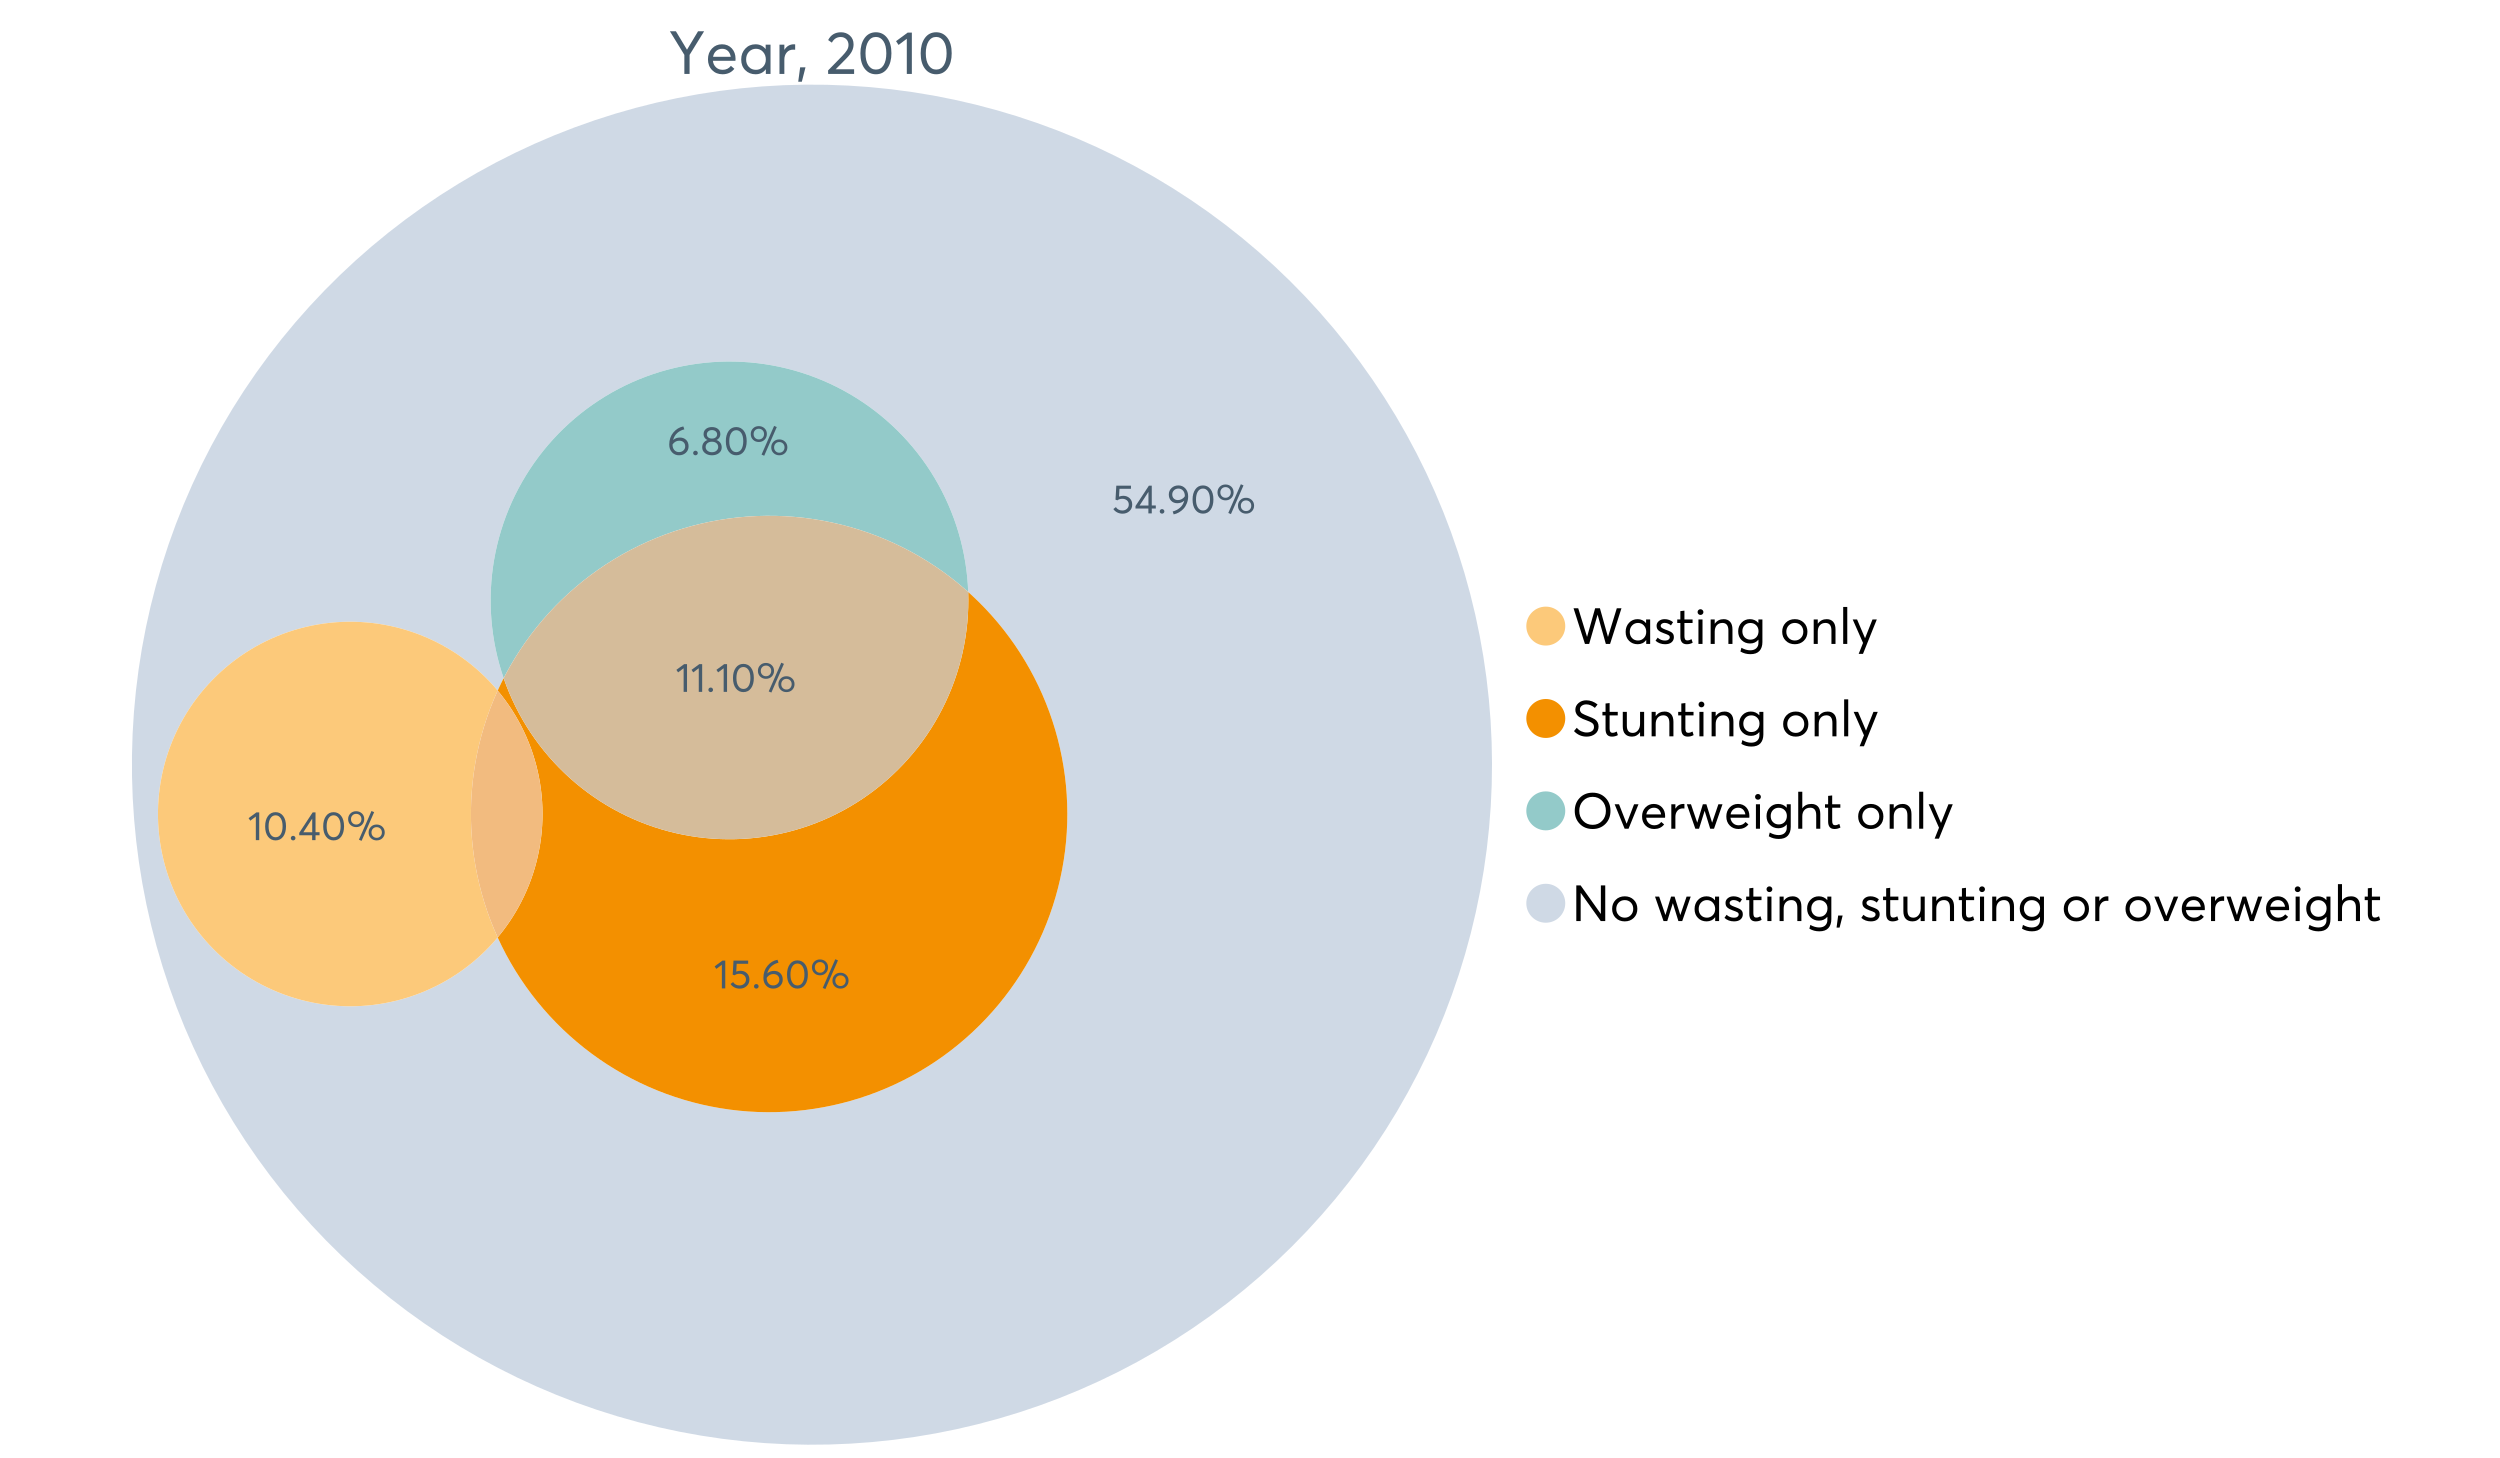 <?xml version="1.0" encoding="UTF-8"?>
<svg xmlns="http://www.w3.org/2000/svg" xmlns:xlink="http://www.w3.org/1999/xlink" width="1234.286pt" height="720pt" viewBox="0 0 1234.286 720" version="1.1">
<defs>
<g>
<symbol overflow="visible" id="glyph0-0">
<path style="stroke:none;" d="M 14.418 -21.062 L 17.414 -21.062 L 10.234 -9.406 L 10.234 0 L 7.652 0 L 7.652 -9.406 L 0.504 -21.062 L 3.473 -21.062 L 8.93 -11.984 L 8.988 -11.984 Z M 14.418 -21.062 "/>
</symbol>
<symbol overflow="visible" id="glyph0-1">
<path style="stroke:none;" d="M 15.012 -7.445 C 15.012 -7.285 15 -7.078 14.98 -6.824 L 14.953 -6.469 L 3.828 -6.469 C 3.98 -5.121 4.5 -4.039 5.383 -3.23 C 6.262 -2.418 7.355 -2.016 8.664 -2.016 C 10.34 -2.016 11.695 -2.668 12.727 -3.977 L 14.418 -2.523 C 13.012 -0.723 11.062 0.176 8.574 0.18 C 6.492 0.176 4.777 -0.508 3.426 -1.883 C 2.07 -3.254 1.395 -5.031 1.395 -7.211 C 1.395 -9.363 2.051 -11.137 3.367 -12.531 C 4.68 -13.926 6.328 -14.625 8.309 -14.625 C 10.305 -14.625 11.918 -13.949 13.156 -12.605 C 14.391 -11.258 15.012 -9.539 15.012 -7.445 Z M 11.242 -11.332 C 10.508 -12.043 9.566 -12.398 8.422 -12.402 C 7.273 -12.398 6.293 -12.047 5.473 -11.348 C 4.652 -10.641 4.133 -9.676 3.914 -8.453 L 12.637 -8.453 C 12.438 -9.66 11.973 -10.621 11.242 -11.332 Z M 11.242 -11.332 "/>
</symbol>
<symbol overflow="visible" id="glyph0-2">
<path style="stroke:none;" d="M 13.5 -14.449 L 15.902 -14.449 L 15.902 0 L 13.586 0 L 13.586 -2.285 L 13.559 -2.285 C 12.332 -0.645 10.648 0.176 8.516 0.18 C 6.473 0.176 4.781 -0.492 3.441 -1.836 C 2.094 -3.18 1.422 -4.941 1.426 -7.121 C 1.422 -9.254 2.09 -11.039 3.426 -12.473 C 4.758 -13.906 6.445 -14.625 8.484 -14.625 C 10.539 -14.625 12.199 -13.844 13.469 -12.281 L 13.5 -12.281 Z M 8.723 -2.016 C 10.062 -2.016 11.207 -2.492 12.16 -3.453 C 13.105 -4.41 13.582 -5.633 13.586 -7.117 C 13.582 -8.598 13.121 -9.848 12.207 -10.871 C 11.285 -11.887 10.133 -12.398 8.75 -12.402 C 7.363 -12.398 6.203 -11.91 5.266 -10.934 C 4.324 -9.953 3.855 -8.68 3.855 -7.121 C 3.855 -5.633 4.305 -4.41 5.203 -3.453 C 6.102 -2.492 7.273 -2.016 8.723 -2.016 Z M 8.723 -2.016 "/>
</symbol>
<symbol overflow="visible" id="glyph0-3">
<path style="stroke:none;" d="M 9.434 -14.625 C 9.73 -14.625 9.926 -14.613 10.027 -14.598 L 10.027 -11.926 C 9.59 -11.961 9.273 -11.98 9.078 -11.984 C 7.73 -11.98 6.664 -11.516 5.875 -10.59 C 5.082 -9.656 4.688 -8.453 4.688 -6.973 L 4.688 0 L 2.285 0 L 2.285 -14.449 L 4.688 -14.449 L 4.688 -11.895 L 4.719 -11.895 C 5.84 -13.715 7.414 -14.625 9.434 -14.625 Z M 9.434 -14.625 "/>
</symbol>
<symbol overflow="visible" id="glyph0-4">
<path style="stroke:none;" d="M 0.949 3.855 L 1.898 -3.262 L 4.539 -3.262 L 2.73 3.855 Z M 0.949 3.855 "/>
</symbol>
<symbol overflow="visible" id="glyph0-5">
<path style="stroke:none;" d=""/>
</symbol>
<symbol overflow="visible" id="glyph0-6">
<path style="stroke:none;" d="M 4.953 -2.285 L 14.004 -2.285 L 14.004 0 L 1.188 0 L 1.156 -1.719 L 8.129 -8.84 C 9.152 -9.906 9.93 -10.855 10.457 -11.688 C 10.977 -12.516 11.238 -13.387 11.242 -14.301 C 11.238 -15.426 10.883 -16.359 10.176 -17.102 C 9.461 -17.84 8.543 -18.211 7.418 -18.215 C 5.457 -18.211 3.992 -17.281 3.027 -15.426 L 1.188 -16.703 C 2.488 -19.27 4.613 -20.555 7.566 -20.559 C 9.262 -20.555 10.715 -20.012 11.926 -18.926 C 13.129 -17.84 13.734 -16.387 13.734 -14.566 C 13.734 -13.398 13.465 -12.281 12.934 -11.215 C 12.395 -10.145 11.508 -8.977 10.266 -7.715 L 4.953 -2.344 Z M 4.953 -2.285 "/>
</symbol>
<symbol overflow="visible" id="glyph0-7">
<path style="stroke:none;" d="M 9.316 0.18 C 7.039 0.176 5.191 -0.734 3.781 -2.562 C 2.363 -4.391 1.656 -6.93 1.66 -10.176 C 1.656 -13.258 2.34 -15.758 3.707 -17.68 C 5.07 -19.594 6.941 -20.555 9.316 -20.559 C 11.59 -20.555 13.434 -19.641 14.848 -17.812 C 16.262 -15.984 16.969 -13.438 16.969 -10.176 C 16.969 -7.086 16.289 -4.59 14.938 -2.684 C 13.578 -0.777 11.707 0.176 9.316 0.18 Z M 9.316 -2.137 C 10.934 -2.133 12.191 -2.855 13.098 -4.301 C 13.996 -5.746 14.449 -7.703 14.449 -10.176 C 14.449 -12.727 13.977 -14.711 13.039 -16.125 C 12.094 -17.539 10.855 -18.246 9.316 -18.246 C 7.715 -18.246 6.457 -17.516 5.547 -16.062 C 4.637 -14.605 4.184 -12.645 4.184 -10.176 C 4.184 -7.641 4.652 -5.668 5.59 -4.258 C 6.527 -2.84 7.77 -2.133 9.316 -2.137 Z M 9.316 -2.137 "/>
</symbol>
<symbol overflow="visible" id="glyph0-8">
<path style="stroke:none;" d="M 5.934 0 L 5.934 -17.355 L 1.867 -14.301 L 0.621 -16.168 L 6.348 -20.383 L 8.426 -20.383 L 8.426 0 Z M 5.934 0 "/>
</symbol>
<symbol overflow="visible" id="glyph1-0">
<path style="stroke:none;" d="M 22.227 -17.613 L 24.531 -17.613 L 18.902 0 L 16.816 0 L 12.75 -14.438 L 12.727 -14.438 L 8.582 0 L 6.5 0 L 0.867 -17.613 L 3.176 -17.613 L 7.516 -3.547 L 7.566 -3.547 L 11.535 -17.613 L 13.891 -17.613 L 17.859 -3.496 L 17.887 -3.496 Z M 22.227 -17.613 "/>
</symbol>
<symbol overflow="visible" id="glyph1-1">
<path style="stroke:none;" d="M 11.285 -12.082 L 13.297 -12.082 L 13.297 0 L 11.359 0 L 11.359 -1.91 L 11.336 -1.91 C 10.309 -0.539 8.902 0.145 7.121 0.148 C 5.41 0.145 3.996 -0.414 2.875 -1.539 C 1.75 -2.66 1.188 -4.133 1.191 -5.953 C 1.188 -7.738 1.746 -9.23 2.863 -10.43 C 3.977 -11.629 5.387 -12.227 7.094 -12.23 C 8.812 -12.227 10.203 -11.574 11.262 -10.27 L 11.285 -10.27 Z M 7.293 -1.688 C 8.414 -1.688 9.371 -2.086 10.168 -2.891 C 10.957 -3.688 11.355 -4.711 11.359 -5.953 C 11.355 -7.191 10.973 -8.234 10.207 -9.09 C 9.438 -9.938 8.473 -10.363 7.316 -10.367 C 6.156 -10.363 5.184 -9.957 4.402 -9.141 C 3.613 -8.32 3.223 -7.258 3.227 -5.953 C 3.223 -4.711 3.598 -3.688 4.352 -2.891 C 5.102 -2.086 6.082 -1.688 7.293 -1.688 Z M 7.293 -1.688 "/>
</symbol>
<symbol overflow="visible" id="glyph1-2">
<path style="stroke:none;" d="M 5.605 0.148 C 3.734 0.145 2.156 -0.43 0.867 -1.586 L 1.91 -3.102 C 2.949 -2.137 4.18 -1.656 5.605 -1.66 C 6.297 -1.656 6.852 -1.816 7.266 -2.133 C 7.68 -2.445 7.887 -2.824 7.887 -3.273 C 7.887 -3.734 7.684 -4.086 7.277 -4.328 C 6.871 -4.566 6.164 -4.859 5.16 -5.211 C 5.09 -5.223 5.039 -5.238 5.012 -5.258 C 3.832 -5.668 2.938 -6.141 2.32 -6.672 C 1.699 -7.199 1.387 -7.969 1.391 -8.98 C 1.387 -9.902 1.762 -10.676 2.516 -11.297 C 3.266 -11.918 4.223 -12.227 5.383 -12.23 C 6.918 -12.227 8.297 -11.73 9.523 -10.742 L 8.484 -9.152 C 7.523 -9.98 6.457 -10.395 5.285 -10.395 C 4.801 -10.395 4.367 -10.262 3.992 -9.996 C 3.609 -9.73 3.422 -9.391 3.422 -8.98 C 3.422 -8.547 3.605 -8.199 3.98 -7.938 C 4.348 -7.668 4.926 -7.387 5.707 -7.094 C 5.836 -7.043 6.078 -6.953 6.434 -6.82 C 6.789 -6.688 7.023 -6.594 7.141 -6.547 C 7.254 -6.492 7.453 -6.406 7.738 -6.285 C 8.016 -6.16 8.207 -6.07 8.309 -6.016 C 8.406 -5.957 8.559 -5.863 8.766 -5.73 C 8.973 -5.598 9.113 -5.48 9.188 -5.383 C 9.262 -5.281 9.359 -5.148 9.488 -4.984 C 9.609 -4.816 9.699 -4.656 9.75 -4.5 C 9.797 -4.344 9.836 -4.16 9.871 -3.953 C 9.902 -3.746 9.918 -3.527 9.922 -3.301 C 9.918 -2.305 9.547 -1.484 8.805 -0.832 C 8.059 -0.18 6.992 0.145 5.605 0.148 Z M 5.605 0.148 "/>
</symbol>
<symbol overflow="visible" id="glyph1-3">
<path style="stroke:none;" d="M 5.332 0.148 C 3.23 0.145 2.18 -1.102 2.184 -3.598 L 2.184 -10.344 L 0.645 -10.344 L 0.645 -12.082 L 2.184 -12.082 L 2.184 -16.199 L 4.191 -16.422 L 4.191 -12.082 L 8.211 -12.082 L 8.211 -10.344 L 4.191 -10.344 L 4.191 -3.895 C 4.188 -3.148 4.301 -2.602 4.527 -2.258 C 4.75 -1.906 5.133 -1.734 5.68 -1.738 C 6.305 -1.734 6.984 -1.941 7.715 -2.355 L 8.262 -0.594 C 7.367 -0.098 6.391 0.145 5.332 0.148 Z M 5.332 0.148 "/>
</symbol>
<symbol overflow="visible" id="glyph1-4">
<path style="stroke:none;" d="M 3.102 -14.312 C 2.684 -14.309 2.34 -14.445 2.07 -14.723 C 1.793 -14.992 1.656 -15.328 1.66 -15.727 C 1.656 -16.121 1.793 -16.453 2.07 -16.73 C 2.34 -17 2.684 -17.137 3.102 -17.141 C 3.492 -17.137 3.832 -16.996 4.117 -16.719 C 4.395 -16.434 4.535 -16.105 4.539 -15.727 C 4.535 -15.328 4.395 -14.992 4.117 -14.723 C 3.832 -14.445 3.492 -14.309 3.102 -14.312 Z M 2.082 0 L 2.082 -12.082 L 4.094 -12.082 L 4.094 0 Z M 2.082 0 "/>
</symbol>
<symbol overflow="visible" id="glyph1-5">
<path style="stroke:none;" d="M 8.336 -12.23 C 9.672 -12.227 10.73 -11.801 11.508 -10.953 C 12.285 -10.098 12.672 -8.836 12.676 -7.168 L 12.676 0 L 10.668 0 L 10.668 -6.598 C 10.664 -9.109 9.68 -10.363 7.715 -10.367 C 6.555 -10.363 5.633 -9.98 4.945 -9.215 C 4.258 -8.445 3.914 -7.383 3.918 -6.027 L 3.918 0 L 1.91 0 L 1.91 -12.082 L 3.918 -12.082 L 3.918 -9.973 L 3.945 -9.973 C 5 -11.477 6.465 -12.227 8.336 -12.23 Z M 8.336 -12.23 "/>
</symbol>
<symbol overflow="visible" id="glyph1-6">
<path style="stroke:none;" d="M 11.09 -12.082 L 13.074 -12.082 L 13.074 -0.918 C 13.07 0.934 12.586 2.391 11.621 3.457 C 10.652 4.523 9.16 5.055 7.145 5.059 C 5.32 5.055 3.684 4.617 2.234 3.746 L 2.703 1.887 C 4.203 2.727 5.652 3.145 7.043 3.148 C 8.348 3.145 9.352 2.812 10.059 2.145 C 10.758 1.473 11.109 0.625 11.113 -0.398 L 11.113 -2.082 L 11.062 -2.082 C 10.055 -0.84 8.688 -0.223 6.969 -0.223 C 5.312 -0.223 3.926 -0.773 2.801 -1.883 C 1.676 -2.988 1.113 -4.43 1.117 -6.203 C 1.113 -7.918 1.664 -9.352 2.766 -10.504 C 3.863 -11.652 5.23 -12.227 6.871 -12.23 C 8.57 -12.227 9.961 -11.617 11.039 -10.395 L 11.09 -10.395 Z M 7.121 -2.109 C 8.324 -2.109 9.301 -2.5 10.047 -3.285 C 10.789 -4.07 11.16 -5.074 11.164 -6.301 C 11.16 -7.488 10.777 -8.461 10.008 -9.215 C 9.238 -9.965 8.273 -10.34 7.121 -10.344 C 5.973 -10.34 5.031 -9.957 4.289 -9.188 C 3.547 -8.418 3.176 -7.445 3.176 -6.277 C 3.176 -5.016 3.555 -4.008 4.316 -3.25 C 5.074 -2.488 6.008 -2.109 7.121 -2.109 Z M 7.121 -2.109 "/>
</symbol>
<symbol overflow="visible" id="glyph1-7">
<path style="stroke:none;" d=""/>
</symbol>
<symbol overflow="visible" id="glyph1-8">
<path style="stroke:none;" d="M 7.418 0.148 C 5.562 0.145 4.055 -0.438 2.898 -1.613 C 1.738 -2.785 1.16 -4.258 1.164 -6.027 C 1.16 -7.797 1.738 -9.273 2.898 -10.457 C 4.055 -11.637 5.562 -12.227 7.418 -12.23 C 9.203 -12.227 10.68 -11.648 11.855 -10.492 C 13.027 -9.332 13.617 -7.844 13.617 -6.027 C 13.617 -4.207 13.027 -2.723 11.855 -1.574 C 10.68 -0.426 9.203 0.145 7.418 0.148 Z M 7.418 -1.688 C 8.59 -1.688 9.578 -2.094 10.383 -2.914 C 11.184 -3.727 11.582 -4.766 11.586 -6.027 C 11.582 -7.297 11.188 -8.34 10.395 -9.152 C 9.598 -9.961 8.605 -10.363 7.418 -10.367 C 6.176 -10.363 5.16 -9.945 4.375 -9.113 C 3.59 -8.277 3.199 -7.25 3.199 -6.027 C 3.199 -4.801 3.59 -3.77 4.375 -2.938 C 5.16 -2.102 6.176 -1.688 7.418 -1.688 Z M 7.418 -1.688 "/>
</symbol>
<symbol overflow="visible" id="glyph1-9">
<path style="stroke:none;" d="M 2.082 0 L 2.082 -18.258 L 4.094 -18.258 L 4.094 0 Z M 2.082 0 "/>
</symbol>
<symbol overflow="visible" id="glyph1-10">
<path style="stroke:none;" d="M 10.344 -12.082 L 12.477 -12.082 L 5.656 4.91 L 3.523 4.91 L 5.68 -0.496 L 0.57 -12.082 L 2.73 -12.082 L 6.648 -2.879 L 6.699 -2.879 Z M 10.344 -12.082 "/>
</symbol>
<symbol overflow="visible" id="glyph1-11">
<path style="stroke:none;" d="M 7.344 0.148 C 4.875 0.145 2.793 -0.762 1.09 -2.578 L 2.48 -4.219 C 3.09 -3.453 3.836 -2.871 4.711 -2.48 C 5.586 -2.082 6.469 -1.887 7.367 -1.887 C 8.453 -1.887 9.328 -2.125 9.984 -2.605 C 10.637 -3.082 10.961 -3.742 10.965 -4.59 C 10.961 -5.051 10.883 -5.449 10.727 -5.781 C 10.566 -6.109 10.297 -6.402 9.922 -6.66 C 9.539 -6.914 9.172 -7.121 8.816 -7.277 C 8.461 -7.434 7.953 -7.637 7.293 -7.887 C 7.176 -7.934 7.086 -7.965 7.02 -7.988 C 6.371 -8.215 5.844 -8.418 5.441 -8.594 C 5.035 -8.766 4.574 -9.008 4.055 -9.324 C 3.531 -9.637 3.125 -9.957 2.84 -10.281 C 2.547 -10.602 2.293 -11.008 2.082 -11.496 C 1.863 -11.984 1.758 -12.523 1.762 -13.121 C 1.758 -14.426 2.277 -15.527 3.324 -16.422 C 4.363 -17.312 5.637 -17.766 7.145 -17.785 C 9.125 -17.781 10.988 -17.098 12.727 -15.727 L 11.41 -14.039 C 10.035 -15.195 8.613 -15.773 7.145 -15.777 C 6.281 -15.773 5.547 -15.547 4.938 -15.094 C 4.324 -14.637 4.02 -14.012 4.02 -13.223 C 4.02 -12.891 4.082 -12.59 4.215 -12.316 C 4.344 -12.043 4.492 -11.816 4.66 -11.645 C 4.824 -11.469 5.117 -11.277 5.531 -11.062 C 5.945 -10.848 6.27 -10.684 6.512 -10.578 C 6.746 -10.469 7.164 -10.301 7.766 -10.07 C 9.578 -9.371 10.777 -8.824 11.359 -8.434 C 12.598 -7.586 13.219 -6.379 13.223 -4.812 C 13.219 -3.254 12.645 -2.039 11.496 -1.164 C 10.348 -0.289 8.961 0.145 7.344 0.148 Z M 7.344 0.148 "/>
</symbol>
<symbol overflow="visible" id="glyph1-12">
<path style="stroke:none;" d="M 10.195 -12.082 L 12.203 -12.082 L 12.203 0 L 10.195 0 L 10.195 -2.008 L 10.172 -2.008 C 9.16 -0.57 7.836 0.145 6.203 0.148 C 4.762 0.145 3.645 -0.27 2.852 -1.102 C 2.055 -1.938 1.656 -3.199 1.66 -4.887 L 1.66 -12.082 L 3.672 -12.082 L 3.672 -5.457 C 3.668 -4.113 3.91 -3.152 4.402 -2.566 C 4.887 -1.98 5.629 -1.688 6.621 -1.688 C 7.613 -1.688 8.457 -2.094 9.152 -2.914 C 9.848 -3.727 10.195 -4.832 10.195 -6.227 Z M 10.195 -12.082 "/>
</symbol>
<symbol overflow="visible" id="glyph1-13">
<path style="stroke:none;" d="M 10.32 0.148 C 7.703 0.145 5.574 -0.699 3.93 -2.395 C 2.285 -4.086 1.465 -6.223 1.465 -8.805 C 1.465 -11.383 2.285 -13.523 3.93 -15.23 C 5.574 -16.93 7.703 -17.781 10.32 -17.785 C 12.828 -17.781 14.922 -16.953 16.594 -15.293 C 18.266 -13.629 19.102 -11.465 19.102 -8.805 C 19.102 -6.156 18.266 -4.004 16.594 -2.344 C 14.922 -0.684 12.828 0.145 10.32 0.148 Z M 10.32 -1.91 C 12.168 -1.91 13.719 -2.559 14.969 -3.855 C 16.215 -5.152 16.84 -6.801 16.844 -8.805 C 16.84 -10.82 16.215 -12.477 14.969 -13.777 C 13.719 -15.074 12.168 -15.727 10.32 -15.727 C 8.383 -15.727 6.797 -15.059 5.555 -13.73 C 4.312 -12.395 3.691 -10.754 3.695 -8.805 C 3.691 -6.852 4.312 -5.215 5.555 -3.895 C 6.797 -2.57 8.383 -1.91 10.32 -1.91 Z M 10.32 -1.91 "/>
</symbol>
<symbol overflow="visible" id="glyph1-14">
<path style="stroke:none;" d="M 10.195 -12.082 L 12.379 -12.082 L 7.465 0 L 5.531 0 L 0.594 -12.082 L 2.754 -12.082 L 6.473 -2.555 L 6.547 -2.555 Z M 10.195 -12.082 "/>
</symbol>
<symbol overflow="visible" id="glyph1-15">
<path style="stroke:none;" d="M 12.551 -6.227 C 12.551 -6.09 12.543 -5.918 12.527 -5.707 L 12.504 -5.406 L 3.199 -5.406 C 3.332 -4.281 3.766 -3.379 4.5 -2.703 C 5.234 -2.023 6.148 -1.688 7.242 -1.688 C 8.648 -1.688 9.781 -2.23 10.641 -3.324 L 12.055 -2.109 C 10.875 -0.605 9.246 0.145 7.168 0.148 C 5.426 0.145 3.992 -0.426 2.863 -1.574 C 1.727 -2.723 1.16 -4.207 1.164 -6.027 C 1.16 -7.828 1.711 -9.312 2.812 -10.48 C 3.914 -11.645 5.289 -12.227 6.945 -12.23 C 8.609 -12.227 9.961 -11.664 11 -10.543 C 12.031 -9.414 12.551 -7.977 12.551 -6.227 Z M 9.402 -9.477 C 8.789 -10.066 8.004 -10.363 7.043 -10.367 C 6.082 -10.363 5.258 -10.07 4.574 -9.488 C 3.887 -8.898 3.453 -8.094 3.273 -7.07 L 10.566 -7.07 C 10.398 -8.074 10.012 -8.875 9.402 -9.477 Z M 9.402 -9.477 "/>
</symbol>
<symbol overflow="visible" id="glyph1-16">
<path style="stroke:none;" d="M 7.887 -12.23 C 8.137 -12.227 8.301 -12.219 8.383 -12.203 L 8.383 -9.973 C 8.02 -10.004 7.754 -10.02 7.59 -10.02 C 6.461 -10.02 5.57 -9.629 4.91 -8.855 C 4.246 -8.074 3.914 -7.066 3.918 -5.828 L 3.918 0 L 1.91 0 L 1.91 -12.082 L 3.918 -12.082 L 3.918 -9.945 L 3.945 -9.945 C 4.883 -11.465 6.199 -12.227 7.887 -12.23 Z M 7.887 -12.23 "/>
</symbol>
<symbol overflow="visible" id="glyph1-17">
<path style="stroke:none;" d="M 16.297 -12.082 L 18.332 -12.082 L 14.141 0 L 12.254 0 L 9.523 -8.805 L 9.5 -8.805 L 6.746 0 L 4.91 0 L 0.719 -12.082 L 2.754 -12.082 L 5.828 -3.051 L 5.879 -3.051 L 8.633 -12.082 L 10.367 -12.082 L 13.172 -3.051 L 13.223 -3.051 Z M 16.297 -12.082 "/>
</symbol>
<symbol overflow="visible" id="glyph1-18">
<path style="stroke:none;" d="M 8.41 -12.23 C 9.777 -12.227 10.852 -11.812 11.633 -10.988 C 12.406 -10.16 12.797 -8.914 12.801 -7.242 L 12.801 0 L 10.789 0 L 10.789 -6.672 C 10.785 -9.133 9.805 -10.363 7.84 -10.367 C 6.629 -10.363 5.672 -9.984 4.973 -9.227 C 4.266 -8.465 3.914 -7.414 3.918 -6.078 L 3.918 0 L 1.91 0 L 1.91 -18.258 L 3.918 -18.258 L 3.918 -10.098 L 3.969 -10.098 C 4.973 -11.516 6.453 -12.227 8.41 -12.23 Z M 8.41 -12.23 "/>
</symbol>
<symbol overflow="visible" id="glyph1-19">
<path style="stroke:none;" d="M 14.363 -17.613 L 16.52 -17.613 L 16.52 0 L 14.312 0 L 4.441 -13.891 L 4.391 -13.891 L 4.391 0 L 2.234 0 L 2.234 -17.613 L 4.367 -17.613 L 14.312 -3.57 L 14.363 -3.57 Z M 14.363 -17.613 "/>
</symbol>
<symbol overflow="visible" id="glyph1-20">
<path style="stroke:none;" d="M 0.793 3.227 L 1.586 -2.73 L 3.797 -2.73 L 2.281 3.227 Z M 0.793 3.227 "/>
</symbol>
<symbol overflow="visible" id="glyph2-0">
<path style="stroke:none;" d="M 5.684 -8.695 C 6.945 -8.695 7.996 -8.297 8.844 -7.508 C 9.688 -6.715 10.113 -5.656 10.113 -4.328 C 10.113 -3.023 9.652 -1.953 8.734 -1.117 C 7.816 -0.277 6.688 0.141 5.344 0.141 C 4.398 0.141 3.523 -0.062 2.723 -0.469 C 1.914 -0.875 1.273 -1.434 0.797 -2.152 L 2.055 -3.113 C 2.371 -2.59 2.805 -2.18 3.359 -1.883 C 3.906 -1.582 4.531 -1.434 5.227 -1.438 C 6.117 -1.434 6.871 -1.711 7.488 -2.262 C 8.105 -2.812 8.414 -3.508 8.418 -4.348 C 8.414 -5.238 8.105 -5.938 7.488 -6.449 C 6.871 -6.961 6.121 -7.219 5.246 -7.219 C 4.207 -7.219 3.402 -6.965 2.832 -6.461 L 1.855 -6.762 L 2.254 -13.703 L 9.492 -13.703 L 9.492 -12.145 L 3.828 -12.145 L 3.609 -8.297 C 4.367 -8.562 5.059 -8.695 5.684 -8.695 Z M 5.684 -8.695 "/>
</symbol>
<symbol overflow="visible" id="glyph2-1">
<path style="stroke:none;" d="M 6.98 0 L 6.98 -2.414 L 0.617 -2.414 L 0.617 -3.609 L 7.238 -13.703 L 8.656 -13.703 L 8.656 -3.93 L 10.648 -3.93 L 10.648 -2.414 L 8.656 -2.414 L 8.656 0 Z M 2.633 -3.891 L 7.02 -3.891 L 7.02 -10.648 Z M 2.633 -3.891 "/>
</symbol>
<symbol overflow="visible" id="glyph2-2">
<path style="stroke:none;" d="M 2.414 0.121 C 2.078 0.117 1.801 0.012 1.586 -0.207 C 1.363 -0.426 1.254 -0.691 1.258 -0.996 C 1.254 -1.316 1.363 -1.586 1.586 -1.805 C 1.801 -2.023 2.078 -2.133 2.414 -2.133 C 2.719 -2.133 2.984 -2.023 3.211 -1.805 C 3.438 -1.586 3.551 -1.316 3.551 -0.996 C 3.551 -0.691 3.438 -0.426 3.211 -0.207 C 2.984 0.012 2.719 0.117 2.414 0.121 Z M 2.414 0.121 "/>
</symbol>
<symbol overflow="visible" id="glyph2-3">
<path style="stroke:none;" d="M 5.684 -13.82 C 7.051 -13.816 8.191 -13.316 9.113 -12.324 C 10.027 -11.324 10.488 -10.031 10.492 -8.438 C 10.488 -7.238 10.281 -6.105 9.871 -5.043 C 9.457 -3.977 8.91 -3.078 8.234 -2.344 C 7.555 -1.605 6.797 -0.992 5.953 -0.508 C 5.109 -0.023 4.234 0.305 3.332 0.48 L 2.852 -0.957 C 4.207 -1.301 5.398 -1.91 6.43 -2.781 C 7.457 -3.652 8.168 -4.801 8.555 -6.223 L 8.516 -6.242 C 7.594 -5.43 6.457 -5.027 5.105 -5.027 C 3.891 -5.027 2.895 -5.418 2.113 -6.203 C 1.328 -6.984 0.938 -8.027 0.938 -9.336 C 0.938 -10.609 1.387 -11.676 2.293 -12.535 C 3.191 -13.387 4.324 -13.816 5.684 -13.82 Z M 5.465 -6.582 C 6.152 -6.578 6.801 -6.75 7.406 -7.098 C 8.012 -7.441 8.492 -7.902 8.855 -8.477 L 8.855 -8.574 C 8.852 -9.676 8.559 -10.566 7.969 -11.246 C 7.375 -11.922 6.617 -12.262 5.703 -12.266 C 4.797 -12.262 4.059 -11.977 3.488 -11.406 C 2.914 -10.832 2.629 -10.141 2.633 -9.336 C 2.629 -8.508 2.891 -7.844 3.41 -7.34 C 3.926 -6.832 4.609 -6.578 5.465 -6.582 Z M 5.465 -6.582 "/>
</symbol>
<symbol overflow="visible" id="glyph2-4">
<path style="stroke:none;" d="M 6.262 0.121 C 4.73 0.117 3.492 -0.496 2.543 -1.723 C 1.59 -2.953 1.113 -4.656 1.117 -6.84 C 1.113 -8.91 1.57 -10.594 2.492 -11.887 C 3.406 -13.172 4.664 -13.816 6.262 -13.82 C 7.789 -13.816 9.027 -13.203 9.98 -11.977 C 10.93 -10.746 11.406 -9.031 11.41 -6.84 C 11.406 -4.762 10.953 -3.086 10.043 -1.805 C 9.129 -0.523 7.867 0.117 6.262 0.121 Z M 6.262 -1.438 C 7.352 -1.434 8.199 -1.918 8.805 -2.891 C 9.41 -3.859 9.715 -5.176 9.715 -6.84 C 9.715 -8.551 9.398 -9.887 8.766 -10.84 C 8.133 -11.789 7.297 -12.262 6.262 -12.266 C 5.184 -12.262 4.34 -11.773 3.73 -10.801 C 3.117 -9.82 2.812 -8.5 2.812 -6.84 C 2.812 -5.137 3.125 -3.812 3.758 -2.863 C 4.387 -1.91 5.223 -1.434 6.262 -1.438 Z M 6.262 -1.438 "/>
</symbol>
<symbol overflow="visible" id="glyph2-5">
<path style="stroke:none;" d="M 7.539 0.34 L 6.223 -0.219 L 12.426 -14.398 L 13.742 -13.82 Z M 4.867 -6.441 C 3.746 -6.438 2.805 -6.805 2.043 -7.539 C 1.277 -8.27 0.895 -9.219 0.898 -10.391 C 0.895 -11.477 1.266 -12.398 2.004 -13.152 C 2.742 -13.902 3.695 -14.277 4.867 -14.281 C 5.98 -14.277 6.926 -13.918 7.699 -13.203 C 8.469 -12.48 8.852 -11.543 8.855 -10.391 C 8.852 -9.281 8.48 -8.348 7.738 -7.586 C 6.992 -6.82 6.035 -6.438 4.867 -6.441 Z M 4.887 -7.719 C 5.645 -7.715 6.262 -7.973 6.742 -8.484 C 7.219 -8.996 7.457 -9.625 7.461 -10.371 C 7.457 -11.141 7.207 -11.766 6.711 -12.254 C 6.211 -12.738 5.605 -12.984 4.887 -12.984 C 4.129 -12.984 3.508 -12.734 3.031 -12.234 C 2.547 -11.734 2.309 -11.113 2.312 -10.371 C 2.309 -9.586 2.555 -8.945 3.051 -8.457 C 3.539 -7.961 4.152 -7.715 4.887 -7.719 Z M 14.977 0.121 C 13.859 0.117 12.918 -0.246 12.156 -0.977 C 11.387 -1.707 11.004 -2.652 11.008 -3.809 C 11.004 -4.898 11.375 -5.82 12.125 -6.582 C 12.867 -7.336 13.82 -7.715 14.977 -7.719 C 16.094 -7.715 17.035 -7.352 17.809 -6.621 C 18.578 -5.887 18.965 -4.949 18.969 -3.809 C 18.965 -2.703 18.598 -1.77 17.859 -1.016 C 17.121 -0.258 16.16 0.117 14.977 0.121 Z M 14.977 -1.156 C 15.75 -1.152 16.375 -1.406 16.852 -1.914 C 17.328 -2.418 17.566 -3.043 17.57 -3.789 C 17.566 -4.57 17.316 -5.203 16.82 -5.691 C 16.32 -6.176 15.707 -6.422 14.977 -6.422 C 14.219 -6.422 13.602 -6.168 13.133 -5.664 C 12.656 -5.156 12.422 -4.531 12.426 -3.789 C 12.422 -3.016 12.668 -2.383 13.164 -1.895 C 13.652 -1.398 14.258 -1.152 14.977 -1.156 Z M 14.977 -1.156 "/>
</symbol>
<symbol overflow="visible" id="glyph2-6">
<path style="stroke:none;" d="M 3.988 0 L 3.988 -11.668 L 1.258 -9.613 L 0.418 -10.871 L 4.27 -13.703 L 5.664 -13.703 L 5.664 0 Z M 3.988 0 "/>
</symbol>
<symbol overflow="visible" id="glyph2-7">
<path style="stroke:none;" d="M 6.383 -8.637 C 7.629 -8.637 8.652 -8.246 9.453 -7.469 C 10.246 -6.688 10.645 -5.629 10.648 -4.289 C 10.645 -3.023 10.195 -1.973 9.301 -1.137 C 8.402 -0.301 7.277 0.117 5.922 0.121 C 4.535 0.117 3.387 -0.371 2.473 -1.355 C 1.555 -2.336 1.094 -3.605 1.098 -5.164 C 1.094 -7.527 1.781 -9.531 3.152 -11.168 C 4.52 -12.801 6.152 -13.785 8.059 -14.121 L 8.555 -12.684 C 7.227 -12.375 6.062 -11.777 5.066 -10.891 C 4.066 -9.996 3.383 -8.84 3.012 -7.418 L 3.031 -7.418 C 3.918 -8.23 5.035 -8.637 6.383 -8.637 Z M 5.902 -1.457 C 6.805 -1.453 7.543 -1.73 8.117 -2.285 C 8.688 -2.836 8.977 -3.508 8.977 -4.309 C 8.977 -5.145 8.707 -5.816 8.168 -6.324 C 7.629 -6.824 6.906 -7.078 6.004 -7.082 C 5.281 -7.078 4.641 -6.898 4.078 -6.543 C 3.512 -6.18 3.062 -5.734 2.73 -5.207 L 2.73 -5.066 C 2.73 -3.984 3.023 -3.113 3.617 -2.453 C 4.207 -1.785 4.969 -1.453 5.902 -1.457 Z M 5.902 -1.457 "/>
</symbol>
<symbol overflow="visible" id="glyph2-8">
<path style="stroke:none;" d="M 7.938 -7.418 C 8.719 -7.164 9.352 -6.719 9.832 -6.082 C 10.309 -5.441 10.547 -4.668 10.551 -3.77 C 10.547 -2.609 10.086 -1.672 9.172 -0.957 C 8.25 -0.238 7.102 0.117 5.723 0.121 C 4.324 0.117 3.176 -0.25 2.273 -0.984 C 1.367 -1.723 0.914 -2.648 0.918 -3.77 C 0.914 -4.668 1.152 -5.441 1.633 -6.082 C 2.109 -6.719 2.734 -7.164 3.512 -7.418 L 3.512 -7.438 C 3.004 -7.594 2.559 -7.941 2.172 -8.477 C 1.785 -9.004 1.594 -9.621 1.594 -10.332 C 1.594 -11.402 1.977 -12.254 2.75 -12.883 C 3.52 -13.504 4.512 -13.816 5.723 -13.82 C 6.957 -13.816 7.957 -13.496 8.723 -12.863 C 9.484 -12.223 9.867 -11.379 9.871 -10.332 C 9.867 -9.637 9.672 -9.023 9.281 -8.484 C 8.891 -7.945 8.441 -7.594 7.938 -7.438 Z M 5.723 -12.324 C 4.977 -12.32 4.371 -12.117 3.906 -11.707 C 3.441 -11.293 3.211 -10.793 3.211 -10.211 C 3.211 -9.582 3.441 -9.078 3.906 -8.703 C 4.371 -8.32 4.977 -8.133 5.723 -8.137 C 6.477 -8.133 7.09 -8.32 7.566 -8.703 C 8.035 -9.078 8.273 -9.582 8.277 -10.211 C 8.273 -10.82 8.031 -11.324 7.547 -11.727 C 7.062 -12.121 6.453 -12.32 5.723 -12.324 Z M 5.723 -1.395 C 6.641 -1.395 7.387 -1.641 7.957 -2.141 C 8.527 -2.637 8.812 -3.242 8.816 -3.949 C 8.812 -4.73 8.527 -5.363 7.957 -5.852 C 7.387 -6.336 6.641 -6.578 5.723 -6.582 C 4.789 -6.578 4.039 -6.336 3.469 -5.852 C 2.898 -5.363 2.613 -4.73 2.613 -3.949 C 2.613 -3.215 2.91 -2.605 3.508 -2.121 C 4.105 -1.637 4.844 -1.395 5.723 -1.395 Z M 5.723 -1.395 "/>
</symbol>
</g>
</defs>
<g id="surface3864">
<g style="fill:rgb(27.843%,36.078%,42.745%);fill-opacity:1;">
  <use xlink:href="#glyph0-0" x="330.223" y="36.488"/>
  <use xlink:href="#glyph0-1" x="348.141" y="36.488"/>
  <use xlink:href="#glyph0-2" x="364.517" y="36.488"/>
  <use xlink:href="#glyph0-3" x="382.555" y="36.488"/>
  <use xlink:href="#glyph0-4" x="393.146" y="36.488"/>
  <use xlink:href="#glyph0-5" x="399.524" y="36.488"/>
  <use xlink:href="#glyph0-6" x="407.682" y="36.488"/>
  <use xlink:href="#glyph0-7" x="423.139" y="36.488"/>
  <use xlink:href="#glyph0-8" x="441.769" y="36.488"/>
  <use xlink:href="#glyph0-7" x="452.894" y="36.488"/>
</g>
<path style=" stroke:none;fill-rule:nonzero;fill:rgb(98.824%,78.824%,47.843%);fill-opacity:1;" d="M 772.793 309.113 C 772.793 314.422 768.488 318.727 763.18 318.727 C 757.867 318.727 753.562 314.422 753.562 309.113 C 753.562 303.805 757.867 299.5 763.18 299.5 C 768.488 299.5 772.793 303.805 772.793 309.113 "/>
<g style="fill:rgb(0%,0%,0%);fill-opacity:1;">
  <use xlink:href="#glyph1-0" x="776.012" y="317.918"/>
  <use xlink:href="#glyph1-1" x="801.413" y="317.918"/>
  <use xlink:href="#glyph1-2" x="816.494" y="317.918"/>
  <use xlink:href="#glyph1-3" x="827.434" y="317.918"/>
  <use xlink:href="#glyph1-4" x="836.463" y="317.918"/>
  <use xlink:href="#glyph1-5" x="842.664" y="317.918"/>
  <use xlink:href="#glyph1-6" x="857.051" y="317.918"/>
  <use xlink:href="#glyph1-7" x="871.91" y="317.918"/>
  <use xlink:href="#glyph1-8" x="878.732" y="317.918"/>
  <use xlink:href="#glyph1-5" x="893.54" y="317.918"/>
  <use xlink:href="#glyph1-9" x="907.928" y="317.918"/>
  <use xlink:href="#glyph1-10" x="914.129" y="317.918"/>
</g>
<path style=" stroke:none;fill-rule:nonzero;fill:rgb(95.294%,56.471%,0%);fill-opacity:1;" d="M 772.793 354.727 C 772.793 360.035 768.488 364.34 763.18 364.34 C 757.867 364.34 753.562 360.035 753.562 354.727 C 753.562 349.414 757.867 345.109 763.18 345.109 C 768.488 345.109 772.793 349.414 772.793 354.727 "/>
<g style="fill:rgb(0%,0%,0%);fill-opacity:1;">
  <use xlink:href="#glyph1-11" x="776.012" y="363.531"/>
  <use xlink:href="#glyph1-3" x="790.498" y="363.531"/>
  <use xlink:href="#glyph1-12" x="799.527" y="363.531"/>
  <use xlink:href="#glyph1-5" x="813.518" y="363.531"/>
  <use xlink:href="#glyph1-3" x="827.905" y="363.531"/>
  <use xlink:href="#glyph1-4" x="836.934" y="363.531"/>
  <use xlink:href="#glyph1-5" x="843.136" y="363.531"/>
  <use xlink:href="#glyph1-6" x="857.523" y="363.531"/>
  <use xlink:href="#glyph1-7" x="872.381" y="363.531"/>
  <use xlink:href="#glyph1-8" x="879.203" y="363.531"/>
  <use xlink:href="#glyph1-5" x="894.012" y="363.531"/>
  <use xlink:href="#glyph1-9" x="908.399" y="363.531"/>
  <use xlink:href="#glyph1-10" x="914.6" y="363.531"/>
</g>
<path style=" stroke:none;fill-rule:nonzero;fill:rgb(57.647%,79.216%,78.824%);fill-opacity:1;" d="M 772.793 400.336 C 772.793 405.648 768.488 409.953 763.18 409.953 C 757.867 409.953 753.562 405.648 753.562 400.336 C 753.562 395.027 757.867 390.723 763.18 390.723 C 768.488 390.723 772.793 395.027 772.793 400.336 "/>
<g style="fill:rgb(0%,0%,0%);fill-opacity:1;">
  <use xlink:href="#glyph1-13" x="776.012" y="409.145"/>
  <use xlink:href="#glyph1-14" x="796.576" y="409.145"/>
  <use xlink:href="#glyph1-15" x="809.549" y="409.145"/>
  <use xlink:href="#glyph1-16" x="823.241" y="409.145"/>
  <use xlink:href="#glyph1-17" x="832.097" y="409.145"/>
  <use xlink:href="#glyph1-15" x="851.148" y="409.145"/>
  <use xlink:href="#glyph1-4" x="864.84" y="409.145"/>
  <use xlink:href="#glyph1-6" x="871.042" y="409.145"/>
  <use xlink:href="#glyph1-18" x="885.9" y="409.145"/>
  <use xlink:href="#glyph1-3" x="900.387" y="409.145"/>
  <use xlink:href="#glyph1-7" x="909.416" y="409.145"/>
  <use xlink:href="#glyph1-8" x="916.238" y="409.145"/>
  <use xlink:href="#glyph1-5" x="931.046" y="409.145"/>
  <use xlink:href="#glyph1-9" x="945.434" y="409.145"/>
  <use xlink:href="#glyph1-10" x="951.635" y="409.145"/>
</g>
<path style=" stroke:none;fill-rule:nonzero;fill:rgb(81.176%,85.098%,89.804%);fill-opacity:1;" d="M 772.793 445.949 C 772.793 451.258 768.488 455.562 763.18 455.562 C 757.867 455.562 753.562 451.258 753.562 445.949 C 753.562 440.641 757.867 436.336 763.18 436.336 C 768.488 436.336 772.793 440.641 772.793 445.949 "/>
<g style="fill:rgb(0%,0%,0%);fill-opacity:1;">
  <use xlink:href="#glyph1-19" x="776.012" y="454.754"/>
  <use xlink:href="#glyph1-8" x="794.765" y="454.754"/>
  <use xlink:href="#glyph1-7" x="809.574" y="454.754"/>
  <use xlink:href="#glyph1-17" x="816.395" y="454.754"/>
  <use xlink:href="#glyph1-1" x="835.446" y="454.754"/>
  <use xlink:href="#glyph1-2" x="850.528" y="454.754"/>
  <use xlink:href="#glyph1-3" x="861.467" y="454.754"/>
  <use xlink:href="#glyph1-4" x="870.496" y="454.754"/>
  <use xlink:href="#glyph1-5" x="876.697" y="454.754"/>
  <use xlink:href="#glyph1-6" x="891.085" y="454.754"/>
  <use xlink:href="#glyph1-20" x="905.943" y="454.754"/>
  <use xlink:href="#glyph1-7" x="911.276" y="454.754"/>
  <use xlink:href="#glyph1-2" x="918.098" y="454.754"/>
  <use xlink:href="#glyph1-3" x="929.037" y="454.754"/>
  <use xlink:href="#glyph1-12" x="938.066" y="454.754"/>
  <use xlink:href="#glyph1-5" x="952.057" y="454.754"/>
  <use xlink:href="#glyph1-3" x="966.444" y="454.754"/>
  <use xlink:href="#glyph1-4" x="975.473" y="454.754"/>
  <use xlink:href="#glyph1-5" x="981.675" y="454.754"/>
  <use xlink:href="#glyph1-6" x="996.062" y="454.754"/>
  <use xlink:href="#glyph1-7" x="1010.92" y="454.754"/>
  <use xlink:href="#glyph1-8" x="1017.742" y="454.754"/>
  <use xlink:href="#glyph1-16" x="1032.551" y="454.754"/>
  <use xlink:href="#glyph1-7" x="1041.406" y="454.754"/>
  <use xlink:href="#glyph1-8" x="1048.228" y="454.754"/>
  <use xlink:href="#glyph1-14" x="1063.037" y="454.754"/>
  <use xlink:href="#glyph1-15" x="1076.01" y="454.754"/>
  <use xlink:href="#glyph1-16" x="1089.703" y="454.754"/>
  <use xlink:href="#glyph1-17" x="1098.558" y="454.754"/>
  <use xlink:href="#glyph1-15" x="1117.609" y="454.754"/>
  <use xlink:href="#glyph1-4" x="1131.302" y="454.754"/>
  <use xlink:href="#glyph1-6" x="1137.503" y="454.754"/>
  <use xlink:href="#glyph1-18" x="1152.362" y="454.754"/>
  <use xlink:href="#glyph1-3" x="1166.848" y="454.754"/>
</g>
<path style=" stroke:none;fill-rule:nonzero;fill:rgb(81.176%,85.098%,89.804%);fill-opacity:1;" d="M 409.43 713.176 L 420.02 712.738 L 430.594 711.969 L 441.137 710.863 L 451.637 709.426 L 462.09 707.656 L 472.48 705.562 L 482.801 703.137 L 493.039 700.387 L 503.184 697.316 L 513.23 693.93 L 523.16 690.223 L 532.973 686.207 L 542.648 681.883 L 552.188 677.258 L 561.574 672.332 L 570.801 667.109 L 579.855 661.602 L 588.734 655.812 L 597.426 649.742 L 605.922 643.402 L 614.215 636.797 L 622.293 629.934 L 630.148 622.816 L 637.777 615.457 L 645.172 607.859 L 652.32 600.031 L 659.219 591.984 L 665.859 583.723 L 672.238 575.254 L 678.344 566.59 L 684.172 557.734 L 689.723 548.703 L 694.98 539.496 L 699.945 530.133 L 704.617 520.617 L 708.98 510.957 L 713.039 501.164 L 716.785 491.246 L 720.219 481.219 L 723.332 471.086 L 726.125 460.859 L 728.594 450.551 L 730.734 440.168 L 732.547 429.723 L 734.031 419.227 L 735.18 408.688 L 736 398.121 L 736.48 387.531 L 736.629 376.93 L 736.441 366.332 L 735.922 355.742 L 735.066 345.176 L 733.879 334.645 L 732.359 324.152 L 730.508 313.715 L 728.332 303.34 L 725.824 293.039 L 722.996 282.824 L 719.844 272.703 L 716.379 262.684 L 712.594 252.781 L 708.5 243.004 L 704.102 233.359 L 699.398 223.859 L 694.398 214.512 L 689.105 205.328 L 683.527 196.316 L 677.664 187.48 L 671.527 178.84 L 665.121 170.395 L 658.449 162.156 L 651.52 154.133 L 644.344 146.332 L 636.926 138.762 L 629.27 131.426 L 621.387 124.34 L 613.281 117.504 L 604.969 110.93 L 596.449 104.617 L 587.738 98.582 L 578.84 92.82 L 569.762 87.344 L 560.516 82.16 L 551.113 77.266 L 541.559 72.672 L 531.863 68.383 L 522.039 64.402 L 512.094 60.734 L 502.039 57.379 L 491.883 54.348 L 481.633 51.637 L 471.305 49.25 L 460.906 47.188 L 450.449 45.457 L 439.941 44.059 L 429.395 42.992 L 418.816 42.258 L 408.227 41.859 L 397.625 41.793 L 387.027 42.062 L 376.445 42.668 L 365.887 43.605 L 355.363 44.879 L 344.883 46.48 L 334.461 48.414 L 324.102 50.672 L 313.824 53.262 L 303.629 56.172 L 293.531 59.398 L 283.543 62.949 L 273.672 66.809 L 263.926 70.98 L 254.316 75.453 L 244.852 80.23 L 235.547 85.305 L 226.402 90.672 L 217.434 96.32 L 208.648 102.254 L 200.055 108.457 L 191.66 114.934 L 183.473 121.668 L 175.504 128.66 L 167.762 135.898 L 160.25 143.375 L 152.977 151.09 L 145.953 159.027 L 139.18 167.184 L 132.672 175.551 L 126.43 184.117 L 120.461 192.879 L 114.77 201.824 L 109.367 210.941 L 104.254 220.227 L 99.434 229.672 L 94.918 239.262 L 90.703 248.988 L 86.801 258.844 L 83.211 268.816 L 79.938 278.902 L 76.984 289.082 L 74.352 299.352 L 72.047 309.695 L 70.07 320.113 L 68.422 330.582 L 67.105 341.102 L 66.121 351.656 L 65.473 362.238 L 65.156 372.832 L 65.176 383.434 L 65.527 394.027 L 66.219 404.605 L 67.238 415.156 L 68.594 425.672 L 70.277 436.137 L 72.293 446.543 L 74.637 456.883 L 77.301 467.141 L 80.293 477.312 L 83.602 487.383 L 87.227 497.344 L 91.168 507.188 L 95.414 516.898 L 99.965 526.473 L 104.816 535.898 L 109.965 545.164 L 115.402 554.266 L 121.125 563.188 L 127.125 571.926 L 133.398 580.473 L 139.938 588.816 L 146.738 596.945 L 153.789 604.859 L 161.09 612.547 L 168.629 620 L 176.398 627.211 L 184.391 634.172 L 192.602 640.879 L 201.02 647.324 L 209.637 653.496 L 218.441 659.398 L 227.434 665.016 L 236.594 670.348 L 245.918 675.387 L 255.398 680.133 L 265.023 684.574 L 274.785 688.707 L 284.672 692.535 L 294.676 696.047 L 304.781 699.238 L 314.984 702.113 L 325.273 704.664 L 335.641 706.887 L 346.07 708.781 L 356.555 710.348 L 367.082 711.578 L 377.645 712.48 L 388.23 713.047 L 398.828 713.277 Z M 374.18 549.008 L 369.539 548.758 L 364.91 548.363 L 360.293 547.824 L 355.695 547.137 L 351.121 546.305 L 346.574 545.332 L 342.062 544.211 L 337.59 542.953 L 333.156 541.551 L 328.77 540.012 L 324.438 538.336 L 320.156 536.523 L 315.938 534.574 L 311.777 532.492 L 307.691 530.285 L 303.672 527.945 L 299.73 525.48 L 295.867 522.895 L 292.09 520.188 L 288.398 517.363 L 284.801 514.422 L 281.293 511.367 L 277.887 508.207 L 274.582 504.938 L 271.379 501.566 L 268.289 498.098 L 265.305 494.531 L 262.438 490.875 L 259.688 487.125 L 257.055 483.293 L 254.547 479.383 L 252.164 475.391 L 249.906 471.328 L 247.777 467.195 L 245.781 462.996 L 245.703 462.816 L 244.012 464.797 L 241.988 467.008 L 239.898 469.156 L 237.742 471.238 L 235.52 473.25 L 233.234 475.191 L 230.891 477.059 L 228.488 478.852 L 226.031 480.566 L 223.52 482.203 L 220.961 483.762 L 218.352 485.238 L 215.699 486.629 L 213 487.938 L 210.266 489.16 L 207.492 490.297 L 204.684 491.344 L 201.844 492.301 L 198.973 493.172 L 196.078 493.949 L 193.16 494.633 L 190.223 495.227 L 187.27 495.727 L 184.297 496.133 L 181.316 496.445 L 178.328 496.664 L 175.332 496.785 L 172.336 496.816 L 169.34 496.75 L 166.348 496.59 L 163.359 496.336 L 160.383 495.984 L 157.418 495.543 L 154.469 495.008 L 151.539 494.379 L 148.629 493.656 L 145.746 492.848 L 142.887 491.941 L 140.059 490.949 L 137.266 489.867 L 134.504 488.699 L 131.781 487.441 L 129.102 486.102 L 126.465 484.676 L 123.875 483.168 L 121.332 481.582 L 118.844 479.914 L 116.406 478.168 L 114.027 476.344 L 111.707 474.449 L 109.445 472.48 L 107.25 470.441 L 105.117 468.336 L 103.055 466.16 L 101.059 463.922 L 99.137 461.625 L 97.285 459.266 L 95.512 456.848 L 93.816 454.379 L 92.199 451.855 L 90.66 449.281 L 89.207 446.66 L 87.836 443.996 L 86.547 441.289 L 85.348 438.543 L 84.234 435.762 L 83.207 432.945 L 82.273 430.098 L 81.426 427.223 L 80.672 424.32 L 80.012 421.398 L 79.441 418.453 L 78.965 415.496 L 78.582 412.523 L 78.293 409.539 L 78.098 406.547 L 77.996 403.555 L 77.992 400.555 L 78.082 397.559 L 78.266 394.57 L 78.543 391.586 L 78.914 388.609 L 79.383 385.648 L 79.941 382.703 L 80.594 379.777 L 81.336 376.875 L 82.172 373.996 L 83.098 371.145 L 84.113 368.324 L 85.215 365.539 L 86.406 362.789 L 87.684 360.078 L 89.047 357.406 L 90.492 354.781 L 92.02 352.203 L 93.629 349.676 L 95.316 347.199 L 97.082 344.777 L 98.922 342.41 L 100.836 340.105 L 102.824 337.859 L 104.879 335.68 L 107.004 333.562 L 109.191 331.516 L 111.445 329.539 L 113.762 327.637 L 116.133 325.805 L 118.562 324.051 L 121.047 322.375 L 123.582 320.777 L 126.168 319.258 L 128.801 317.824 L 131.477 316.473 L 134.191 315.207 L 136.949 314.027 L 139.738 312.938 L 142.566 311.934 L 145.418 311.02 L 148.301 310.199 L 151.207 309.469 L 154.137 308.828 L 157.082 308.281 L 160.047 307.828 L 163.023 307.469 L 166.008 307.203 L 169 307.031 L 171.996 306.957 L 174.992 306.977 L 177.988 307.086 L 180.977 307.297 L 183.961 307.598 L 186.93 307.992 L 189.887 308.48 L 192.828 309.062 L 195.75 309.738 L 198.648 310.504 L 201.52 311.363 L 204.363 312.312 L 207.172 313.348 L 209.953 314.473 L 212.691 315.688 L 215.395 316.984 L 218.055 318.371 L 220.668 319.836 L 223.234 321.383 L 225.75 323.012 L 228.215 324.719 L 230.621 326.504 L 232.973 328.363 L 235.262 330.297 L 237.492 332.301 L 239.656 334.371 L 241.754 336.512 L 243.785 338.719 L 245.707 340.949 L 247.547 337.047 L 248.668 334.844 L 247.559 331.461 L 246.508 327.891 L 245.57 324.289 L 244.746 320.656 L 244.039 317 L 243.449 313.324 L 242.973 309.633 L 242.613 305.926 L 242.371 302.211 L 242.246 298.488 L 242.242 294.766 L 242.352 291.043 L 242.582 287.328 L 242.926 283.621 L 243.387 279.926 L 243.969 276.25 L 244.66 272.59 L 245.473 268.957 L 246.395 265.352 L 247.434 261.773 L 248.582 258.234 L 249.844 254.73 L 251.215 251.27 L 252.695 247.852 L 254.281 244.484 L 255.973 241.168 L 257.77 237.906 L 259.668 234.703 L 261.664 231.562 L 263.762 228.484 L 265.953 225.477 L 268.242 222.535 L 270.621 219.672 L 273.086 216.883 L 275.641 214.176 L 278.277 211.547 L 281 209.004 L 283.797 206.551 L 286.672 204.184 L 289.621 201.91 L 292.641 199.73 L 295.727 197.648 L 298.875 195.664 L 302.086 193.777 L 305.355 191.996 L 308.68 190.316 L 312.055 188.746 L 315.477 187.281 L 318.945 185.926 L 322.453 184.68 L 326 183.543 L 329.582 182.523 L 333.191 181.613 L 336.828 180.82 L 340.488 180.141 L 344.172 179.578 L 347.867 179.133 L 351.574 178.801 L 355.293 178.59 L 359.016 178.496 L 362.738 178.52 L 366.457 178.66 L 370.172 178.914 L 373.875 179.289 L 377.566 179.781 L 381.242 180.391 L 384.895 181.113 L 388.52 181.953 L 392.121 182.902 L 395.688 183.969 L 399.219 185.148 L 402.711 186.438 L 406.164 187.836 L 409.566 189.34 L 412.926 190.953 L 416.227 192.672 L 419.473 194.496 L 422.66 196.418 L 425.789 198.441 L 428.848 200.562 L 431.84 202.777 L 434.762 205.086 L 437.605 207.488 L 440.375 209.977 L 443.062 212.551 L 445.668 215.211 L 448.191 217.953 L 450.625 220.77 L 452.965 223.664 L 455.219 226.629 L 457.371 229.664 L 459.43 232.77 L 461.391 235.934 L 463.25 239.16 L 465.008 242.441 L 466.656 245.781 L 468.203 249.168 L 469.641 252.602 L 470.969 256.078 L 472.188 259.598 L 473.293 263.152 L 474.289 266.742 L 475.168 270.359 L 475.934 274.004 L 476.582 277.668 L 477.117 281.352 L 477.535 285.055 L 477.836 288.766 L 478.008 292.289 L 479.875 293.969 L 483.234 297.184 L 486.488 300.504 L 489.633 303.926 L 492.672 307.441 L 495.598 311.055 L 498.406 314.758 L 501.098 318.547 L 503.668 322.422 L 506.113 326.375 L 508.438 330.402 L 510.629 334.5 L 512.691 338.664 L 514.621 342.895 L 516.414 347.184 L 518.074 351.523 L 519.594 355.918 L 520.977 360.355 L 522.215 364.836 L 523.316 369.352 L 524.27 373.902 L 525.082 378.477 L 525.75 383.078 L 526.27 387.695 L 526.645 392.332 L 526.871 396.973 L 526.953 401.621 L 526.891 406.27 L 526.676 410.914 L 526.32 415.547 L 525.816 420.168 L 525.164 424.77 L 524.371 429.352 L 523.43 433.902 L 522.348 438.422 L 521.125 442.906 L 519.758 447.352 L 518.254 451.75 L 516.609 456.098 L 514.832 460.391 L 512.914 464.625 L 510.867 468.801 L 508.691 472.906 L 506.387 476.941 L 503.953 480.902 L 501.395 484.785 L 498.719 488.586 L 495.922 492.297 L 493.008 495.922 L 489.984 499.449 L 486.852 502.883 L 483.609 506.215 L 480.262 509.441 L 476.816 512.562 L 473.273 515.57 L 469.641 518.469 L 465.914 521.25 L 462.102 523.91 L 458.211 526.449 L 454.238 528.863 L 450.191 531.152 L 446.078 533.312 L 441.895 535.344 L 437.652 537.238 L 433.348 539 L 428.992 540.625 L 424.59 542.109 L 420.141 543.457 L 415.652 544.66 L 411.125 545.727 L 406.57 546.645 L 401.984 547.418 L 397.379 548.051 L 392.758 548.535 L 388.121 548.871 L 383.477 549.062 L 378.828 549.109 Z M 374.18 549.008 "/>
<path style=" stroke:none;fill-rule:nonzero;fill:rgb(98.824%,78.824%,47.843%);fill-opacity:1;" d="M 175.332 496.785 L 178.328 496.664 L 181.316 496.445 L 184.297 496.133 L 187.27 495.727 L 190.223 495.227 L 193.16 494.633 L 196.078 493.949 L 198.973 493.172 L 201.844 492.301 L 204.684 491.344 L 207.492 490.297 L 210.266 489.16 L 213 487.938 L 215.699 486.629 L 218.352 485.238 L 220.961 483.762 L 223.52 482.203 L 226.031 480.566 L 228.488 478.852 L 230.891 477.059 L 233.234 475.191 L 235.52 473.25 L 237.742 471.238 L 239.898 469.156 L 241.988 467.008 L 244.012 464.797 L 245.703 462.816 L 243.922 458.738 L 242.191 454.422 L 240.602 450.055 L 239.152 445.637 L 237.84 441.18 L 236.672 436.68 L 235.645 432.145 L 234.762 427.582 L 234.02 422.992 L 233.426 418.383 L 232.98 413.758 L 232.676 409.117 L 232.523 404.473 L 232.516 399.824 L 232.652 395.18 L 232.938 390.539 L 233.367 385.91 L 233.945 381.297 L 234.668 376.707 L 235.535 372.141 L 236.547 367.602 L 237.699 363.098 L 238.996 358.633 L 240.43 354.215 L 242.004 349.84 L 243.719 345.52 L 245.562 341.254 L 245.707 340.949 L 243.785 338.719 L 241.754 336.512 L 239.656 334.371 L 237.492 332.301 L 235.262 330.297 L 232.973 328.363 L 230.621 326.504 L 228.215 324.719 L 225.75 323.012 L 223.234 321.383 L 220.668 319.836 L 218.055 318.371 L 215.395 316.984 L 212.691 315.688 L 209.953 314.473 L 207.172 313.348 L 204.363 312.312 L 201.52 311.363 L 198.648 310.504 L 195.75 309.738 L 192.828 309.062 L 189.887 308.48 L 186.93 307.992 L 183.961 307.598 L 180.977 307.297 L 177.988 307.086 L 174.992 306.977 L 171.996 306.957 L 169 307.031 L 166.008 307.203 L 163.023 307.469 L 160.047 307.828 L 157.082 308.281 L 154.137 308.828 L 151.207 309.469 L 148.301 310.199 L 145.418 311.02 L 142.566 311.934 L 139.738 312.938 L 136.949 314.027 L 134.191 315.207 L 131.477 316.473 L 128.801 317.824 L 126.168 319.258 L 123.582 320.777 L 121.047 322.375 L 118.562 324.051 L 116.133 325.805 L 113.762 327.637 L 111.445 329.539 L 109.191 331.516 L 107.004 333.562 L 104.879 335.68 L 102.824 337.859 L 100.836 340.105 L 98.922 342.41 L 97.082 344.777 L 95.316 347.199 L 93.629 349.676 L 92.02 352.203 L 90.492 354.781 L 89.047 357.406 L 87.684 360.078 L 86.406 362.789 L 85.215 365.539 L 84.113 368.324 L 83.098 371.145 L 82.172 373.996 L 81.336 376.875 L 80.594 379.777 L 79.941 382.703 L 79.383 385.648 L 78.914 388.609 L 78.543 391.586 L 78.266 394.57 L 78.082 397.559 L 77.992 400.555 L 77.996 403.555 L 78.098 406.547 L 78.293 409.539 L 78.582 412.523 L 78.965 415.496 L 79.441 418.453 L 80.012 421.398 L 80.672 424.32 L 81.426 427.223 L 82.273 430.098 L 83.207 432.945 L 84.234 435.762 L 85.348 438.543 L 86.547 441.289 L 87.836 443.996 L 89.207 446.66 L 90.66 449.281 L 92.199 451.855 L 93.816 454.379 L 95.512 456.848 L 97.285 459.266 L 99.137 461.625 L 101.059 463.922 L 103.055 466.16 L 105.117 468.336 L 107.25 470.441 L 109.445 472.48 L 111.707 474.449 L 114.027 476.344 L 116.406 478.168 L 118.844 479.914 L 121.332 481.582 L 123.875 483.168 L 126.465 484.676 L 129.102 486.102 L 131.781 487.441 L 134.504 488.699 L 137.266 489.867 L 140.059 490.949 L 142.887 491.941 L 145.746 492.848 L 148.629 493.656 L 151.539 494.379 L 154.469 495.008 L 157.418 495.543 L 160.383 495.984 L 163.359 496.336 L 166.348 496.59 L 169.34 496.75 L 172.336 496.816 Z M 175.332 496.785 "/>
<path style=" stroke:none;fill-rule:nonzero;fill:rgb(95.294%,56.471%,0%);fill-opacity:1;" d="M 383.477 549.062 L 388.121 548.871 L 392.758 548.535 L 397.379 548.051 L 401.984 547.418 L 406.57 546.645 L 411.125 545.727 L 415.652 544.66 L 420.141 543.457 L 424.59 542.109 L 428.992 540.625 L 433.348 539 L 437.652 537.238 L 441.895 535.344 L 446.078 533.312 L 450.191 531.152 L 454.238 528.863 L 458.211 526.449 L 462.102 523.91 L 465.914 521.25 L 469.641 518.469 L 473.273 515.57 L 476.816 512.562 L 480.262 509.441 L 483.609 506.215 L 486.852 502.883 L 489.984 499.449 L 493.008 495.922 L 495.922 492.297 L 498.719 488.586 L 501.395 484.785 L 503.953 480.902 L 506.387 476.941 L 508.691 472.906 L 510.867 468.801 L 512.914 464.625 L 514.832 460.391 L 516.609 456.098 L 518.254 451.75 L 519.758 447.352 L 521.125 442.906 L 522.348 438.422 L 523.43 433.902 L 524.371 429.352 L 525.164 424.77 L 525.816 420.168 L 526.32 415.547 L 526.676 410.914 L 526.891 406.27 L 526.953 401.621 L 526.871 396.973 L 526.645 392.332 L 526.27 387.695 L 525.75 383.078 L 525.082 378.477 L 524.27 373.902 L 523.316 369.352 L 522.215 364.836 L 520.977 360.355 L 519.594 355.918 L 518.074 351.523 L 516.414 347.184 L 514.621 342.895 L 512.691 338.664 L 510.629 334.5 L 508.438 330.402 L 506.113 326.375 L 503.668 322.422 L 501.098 318.547 L 498.406 314.758 L 495.598 311.055 L 492.672 307.441 L 489.633 303.926 L 486.488 300.504 L 483.234 297.184 L 479.875 293.969 L 478.008 292.289 L 478.02 292.484 L 478.082 296.207 L 478.031 299.93 L 477.863 303.648 L 477.574 307.359 L 477.172 311.062 L 476.648 314.746 L 476.012 318.418 L 475.262 322.062 L 474.395 325.684 L 473.414 329.273 L 472.32 332.836 L 471.113 336.355 L 469.797 339.84 L 468.371 343.281 L 466.84 346.672 L 465.199 350.016 L 463.453 353.305 L 461.609 356.535 L 459.66 359.711 L 457.613 362.82 L 455.465 365.863 L 453.227 368.836 L 450.895 371.738 L 448.473 374.566 L 445.961 377.316 L 443.363 379.984 L 440.684 382.566 L 437.926 385.066 L 435.086 387.477 L 432.176 389.797 L 429.191 392.023 L 426.137 394.156 L 423.02 396.191 L 419.84 398.125 L 416.598 399.961 L 413.301 401.691 L 409.953 403.316 L 406.551 404.832 L 403.105 406.242 L 399.617 407.547 L 396.09 408.734 L 392.527 409.812 L 388.93 410.781 L 385.305 411.629 L 381.656 412.367 L 377.984 412.988 L 374.297 413.492 L 370.594 413.879 L 366.879 414.152 L 363.16 414.305 L 359.438 414.34 L 355.715 414.262 L 351.996 414.062 L 348.285 413.746 L 344.59 413.312 L 340.906 412.762 L 337.242 412.098 L 333.602 411.316 L 329.988 410.418 L 326.406 409.41 L 322.855 408.289 L 319.344 407.055 L 315.871 405.711 L 312.441 404.258 L 309.062 402.699 L 305.73 401.031 L 302.457 399.262 L 299.238 397.391 L 296.082 395.418 L 292.988 393.344 L 289.961 391.176 L 287.004 388.914 L 284.121 386.559 L 281.312 384.113 L 278.582 381.578 L 275.938 378.961 L 273.371 376.262 L 270.895 373.48 L 268.508 370.625 L 266.211 367.695 L 264.008 364.695 L 261.898 361.625 L 259.891 358.492 L 257.98 355.293 L 256.172 352.039 L 254.469 348.73 L 252.867 345.367 L 251.379 341.957 L 249.992 338.5 L 248.719 335 L 248.668 334.844 L 247.547 337.047 L 245.707 340.949 L 245.742 340.988 L 247.629 343.316 L 249.441 345.707 L 251.176 348.148 L 252.832 350.645 L 254.41 353.195 L 255.906 355.793 L 257.32 358.434 L 258.652 361.121 L 259.895 363.848 L 261.051 366.613 L 262.121 369.414 L 263.102 372.246 L 263.992 375.105 L 264.793 377.996 L 265.5 380.906 L 266.117 383.84 L 266.641 386.793 L 267.07 389.758 L 267.406 392.738 L 267.648 395.723 L 267.797 398.719 L 267.848 401.715 L 267.805 404.711 L 267.668 407.707 L 267.438 410.695 L 267.113 413.672 L 266.695 416.641 L 266.18 419.594 L 265.574 422.531 L 264.879 425.445 L 264.09 428.336 L 263.207 431.199 L 262.238 434.035 L 261.18 436.84 L 260.031 439.609 L 258.797 442.34 L 257.477 445.031 L 256.07 447.68 L 254.586 450.281 L 253.016 452.836 L 251.367 455.34 L 249.641 457.789 L 247.84 460.184 L 245.961 462.52 L 245.703 462.816 L 245.781 462.996 L 247.777 467.195 L 249.906 471.328 L 252.164 475.391 L 254.547 479.383 L 257.055 483.293 L 259.688 487.125 L 262.438 490.875 L 265.305 494.531 L 268.289 498.098 L 271.379 501.566 L 274.582 504.938 L 277.887 508.207 L 281.293 511.367 L 284.801 514.422 L 288.398 517.363 L 292.09 520.188 L 295.867 522.895 L 299.73 525.48 L 303.672 527.945 L 307.691 530.285 L 311.777 532.492 L 315.938 534.574 L 320.156 536.523 L 324.438 538.336 L 328.77 540.012 L 333.156 541.551 L 337.59 542.953 L 342.062 544.211 L 346.574 545.332 L 351.121 546.305 L 355.695 547.137 L 360.293 547.824 L 364.91 548.363 L 369.539 548.758 L 374.18 549.008 L 378.828 549.109 Z M 383.477 549.062 "/>
<path style=" stroke:none;fill-rule:nonzero;fill:rgb(57.647%,79.216%,78.824%);fill-opacity:1;" d="M 249.656 332.906 L 251.898 328.836 L 254.27 324.836 L 256.766 320.914 L 259.383 317.074 L 262.121 313.316 L 264.973 309.648 L 267.941 306.07 L 271.023 302.59 L 274.211 299.207 L 277.508 295.93 L 280.902 292.754 L 284.395 289.688 L 287.984 286.734 L 291.668 283.895 L 295.434 281.176 L 299.289 278.574 L 303.219 276.098 L 307.23 273.742 L 311.312 271.52 L 315.461 269.426 L 319.676 267.461 L 323.949 265.633 L 328.277 263.941 L 332.656 262.383 L 337.086 260.969 L 341.555 259.691 L 346.062 258.559 L 350.602 257.566 L 355.172 256.719 L 359.77 256.016 L 364.383 255.457 L 369.012 255.047 L 373.652 254.781 L 378.301 254.664 L 382.949 254.691 L 387.594 254.867 L 392.23 255.188 L 396.855 255.656 L 401.465 256.27 L 406.051 257.031 L 410.609 257.934 L 415.137 258.98 L 419.633 260.168 L 424.086 261.5 L 428.496 262.969 L 432.855 264.578 L 437.164 266.324 L 441.414 268.203 L 445.605 270.219 L 449.73 272.363 L 453.781 274.637 L 457.762 277.039 L 461.664 279.566 L 465.484 282.211 L 469.223 284.98 L 472.867 287.863 L 476.418 290.859 L 478.008 292.289 L 477.836 288.766 L 477.535 285.055 L 477.117 281.352 L 476.582 277.668 L 475.934 274.004 L 475.168 270.359 L 474.289 266.742 L 473.293 263.152 L 472.188 259.598 L 470.969 256.078 L 469.641 252.602 L 468.203 249.168 L 466.656 245.781 L 465.008 242.441 L 463.25 239.16 L 461.391 235.934 L 459.43 232.77 L 457.371 229.664 L 455.219 226.629 L 452.965 223.664 L 450.625 220.77 L 448.191 217.953 L 445.668 215.211 L 443.062 212.551 L 440.375 209.977 L 437.605 207.488 L 434.762 205.086 L 431.84 202.777 L 428.848 200.562 L 425.789 198.441 L 422.66 196.418 L 419.473 194.496 L 416.227 192.672 L 412.926 190.953 L 409.566 189.34 L 406.164 187.836 L 402.711 186.438 L 399.219 185.148 L 395.688 183.969 L 392.121 182.902 L 388.52 181.953 L 384.895 181.113 L 381.242 180.391 L 377.566 179.781 L 373.875 179.289 L 370.172 178.914 L 366.457 178.66 L 362.738 178.52 L 359.016 178.496 L 355.293 178.59 L 351.574 178.801 L 347.867 179.133 L 344.172 179.578 L 340.488 180.141 L 336.828 180.82 L 333.191 181.613 L 329.582 182.523 L 326 183.543 L 322.453 184.68 L 318.945 185.926 L 315.477 187.281 L 312.055 188.746 L 308.68 190.316 L 305.355 191.996 L 302.086 193.777 L 298.875 195.664 L 295.727 197.648 L 292.641 199.73 L 289.621 201.91 L 286.672 204.184 L 283.797 206.551 L 281 209.004 L 278.277 211.547 L 275.641 214.176 L 273.086 216.883 L 270.621 219.672 L 268.242 222.535 L 265.953 225.477 L 263.762 228.484 L 261.664 231.562 L 259.668 234.703 L 257.77 237.906 L 255.973 241.168 L 254.281 244.484 L 252.695 247.852 L 251.215 251.27 L 249.844 254.73 L 248.582 258.234 L 247.434 261.773 L 246.395 265.352 L 245.473 268.957 L 244.66 272.59 L 243.969 276.25 L 243.387 279.926 L 242.926 283.621 L 242.582 287.328 L 242.352 291.043 L 242.242 294.766 L 242.246 298.488 L 242.371 302.211 L 242.613 305.926 L 242.973 309.633 L 243.449 313.324 L 244.039 317 L 244.746 320.656 L 245.57 324.289 L 246.508 327.891 L 247.559 331.461 L 248.668 334.844 Z M 249.656 332.906 "/>
<path style=" stroke:none;fill-rule:nonzero;fill:rgb(94.902%,73.333%,49.804%);fill-opacity:1;" d="M 245.961 462.52 L 247.84 460.184 L 249.641 457.789 L 251.367 455.34 L 253.016 452.836 L 254.586 450.281 L 256.07 447.68 L 257.477 445.031 L 258.797 442.34 L 260.031 439.609 L 261.18 436.84 L 262.238 434.035 L 263.207 431.199 L 264.09 428.336 L 264.879 425.445 L 265.574 422.531 L 266.18 419.594 L 266.695 416.641 L 267.113 413.672 L 267.438 410.695 L 267.668 407.707 L 267.805 404.711 L 267.848 401.715 L 267.797 398.719 L 267.648 395.723 L 267.406 392.738 L 267.07 389.758 L 266.641 386.793 L 266.117 383.84 L 265.5 380.906 L 264.793 377.996 L 263.992 375.105 L 263.102 372.246 L 262.121 369.414 L 261.051 366.613 L 259.895 363.848 L 258.652 361.121 L 257.32 358.434 L 255.906 355.793 L 254.41 353.195 L 252.832 350.645 L 251.176 348.148 L 249.441 345.707 L 247.629 343.316 L 245.742 340.988 L 245.707 340.949 L 245.562 341.254 L 243.719 345.52 L 242.004 349.84 L 240.43 354.215 L 238.996 358.633 L 237.699 363.098 L 236.547 367.602 L 235.535 372.141 L 234.668 376.707 L 233.945 381.297 L 233.367 385.91 L 232.938 390.539 L 232.652 395.18 L 232.516 399.824 L 232.523 404.473 L 232.676 409.117 L 232.98 413.758 L 233.426 418.383 L 234.02 422.992 L 234.762 427.582 L 235.645 432.145 L 236.672 436.68 L 237.84 441.18 L 239.152 445.637 L 240.602 450.055 L 242.191 454.422 L 243.922 458.738 L 245.703 462.816 Z M 245.961 462.52 "/>
<path style=" stroke:none;fill-rule:nonzero;fill:rgb(83.529%,73.725%,60.392%);fill-opacity:1;" d="M 363.16 414.305 L 366.879 414.152 L 370.594 413.879 L 374.297 413.492 L 377.984 412.988 L 381.656 412.367 L 385.305 411.629 L 388.93 410.781 L 392.527 409.812 L 396.09 408.734 L 399.617 407.547 L 403.105 406.242 L 406.551 404.832 L 409.953 403.316 L 413.301 401.691 L 416.598 399.961 L 419.84 398.125 L 423.02 396.191 L 426.137 394.156 L 429.191 392.023 L 432.176 389.797 L 435.086 387.477 L 437.926 385.066 L 440.684 382.566 L 443.363 379.984 L 445.961 377.316 L 448.473 374.566 L 450.895 371.738 L 453.227 368.836 L 455.465 365.863 L 457.613 362.82 L 459.66 359.711 L 461.609 356.535 L 463.453 353.305 L 465.199 350.016 L 466.84 346.672 L 468.371 343.281 L 469.797 339.84 L 471.113 336.355 L 472.32 332.836 L 473.414 329.273 L 474.395 325.684 L 475.262 322.062 L 476.012 318.418 L 476.648 314.746 L 477.172 311.062 L 477.574 307.359 L 477.863 303.648 L 478.031 299.93 L 478.082 296.207 L 478.02 292.484 L 478.008 292.289 L 476.418 290.859 L 472.867 287.863 L 469.223 284.98 L 465.484 282.211 L 461.664 279.566 L 457.762 277.039 L 453.781 274.637 L 449.73 272.363 L 445.605 270.219 L 441.414 268.203 L 437.164 266.324 L 432.855 264.578 L 428.496 262.969 L 424.086 261.5 L 419.633 260.168 L 415.137 258.98 L 410.609 257.934 L 406.051 257.031 L 401.465 256.27 L 396.855 255.656 L 392.23 255.188 L 387.594 254.867 L 382.949 254.691 L 378.301 254.664 L 373.652 254.781 L 369.012 255.047 L 364.383 255.457 L 359.77 256.016 L 355.172 256.719 L 350.602 257.566 L 346.062 258.559 L 341.555 259.691 L 337.086 260.969 L 332.656 262.383 L 328.277 263.941 L 323.949 265.633 L 319.676 267.461 L 315.461 269.426 L 311.312 271.52 L 307.23 273.742 L 303.219 276.098 L 299.289 278.574 L 295.434 281.176 L 291.668 283.895 L 287.984 286.734 L 284.395 289.688 L 280.902 292.754 L 277.508 295.93 L 274.211 299.207 L 271.023 302.59 L 267.941 306.07 L 264.973 309.648 L 262.121 313.316 L 259.383 317.074 L 256.766 320.914 L 254.27 324.836 L 251.898 328.836 L 249.656 332.906 L 248.668 334.844 L 248.719 335 L 249.992 338.5 L 251.379 341.957 L 252.867 345.367 L 254.469 348.73 L 256.172 352.039 L 257.98 355.293 L 259.891 358.492 L 261.898 361.625 L 264.008 364.695 L 266.211 367.695 L 268.508 370.625 L 270.895 373.48 L 273.371 376.262 L 275.938 378.961 L 278.582 381.578 L 281.312 384.113 L 284.121 386.559 L 287.004 388.914 L 289.961 391.176 L 292.988 393.344 L 296.082 395.418 L 299.238 397.391 L 302.457 399.262 L 305.73 401.031 L 309.062 402.699 L 312.441 404.258 L 315.871 405.711 L 319.344 407.055 L 322.855 408.289 L 326.406 409.41 L 329.988 410.418 L 333.602 411.316 L 337.242 412.098 L 340.906 412.762 L 344.59 413.312 L 348.285 413.746 L 351.996 414.062 L 355.715 414.262 L 359.438 414.34 Z M 363.16 414.305 "/>
<g style="fill:rgb(27.843%,36.078%,42.745%);fill-opacity:1;">
  <use xlink:href="#glyph2-0" x="548.879" y="253.477"/>
  <use xlink:href="#glyph2-1" x="559.988" y="253.477"/>
  <use xlink:href="#glyph2-2" x="571.316" y="253.477"/>
  <use xlink:href="#glyph2-3" x="576.123" y="253.477"/>
  <use xlink:href="#glyph2-4" x="587.671" y="253.477"/>
  <use xlink:href="#glyph2-5" x="600.196" y="253.477"/>
</g>
<g style="fill:rgb(27.843%,36.078%,42.745%);fill-opacity:1;">
  <use xlink:href="#glyph2-6" x="122.316" y="414.797"/>
  <use xlink:href="#glyph2-4" x="129.796" y="414.797"/>
  <use xlink:href="#glyph2-2" x="142.321" y="414.797"/>
  <use xlink:href="#glyph2-1" x="147.127" y="414.797"/>
  <use xlink:href="#glyph2-4" x="158.456" y="414.797"/>
  <use xlink:href="#glyph2-5" x="170.981" y="414.797"/>
</g>
<g style="fill:rgb(27.843%,36.078%,42.745%);fill-opacity:1;">
  <use xlink:href="#glyph2-6" x="352.406" y="487.973"/>
  <use xlink:href="#glyph2-0" x="359.885" y="487.973"/>
  <use xlink:href="#glyph2-2" x="370.994" y="487.973"/>
  <use xlink:href="#glyph2-7" x="375.801" y="487.973"/>
  <use xlink:href="#glyph2-4" x="387.449" y="487.973"/>
  <use xlink:href="#glyph2-5" x="399.974" y="487.973"/>
</g>
<g style="fill:rgb(27.843%,36.078%,42.745%);fill-opacity:1;">
  <use xlink:href="#glyph2-7" x="329.316" y="224.664"/>
  <use xlink:href="#glyph2-2" x="340.964" y="224.664"/>
  <use xlink:href="#glyph2-8" x="345.771" y="224.664"/>
  <use xlink:href="#glyph2-4" x="357.239" y="224.664"/>
  <use xlink:href="#glyph2-5" x="369.764" y="224.664"/>
</g>
<g style="fill:rgb(27.843%,36.078%,42.745%);fill-opacity:1;">
  <use xlink:href="#glyph2-6" x="333.527" y="341.582"/>
  <use xlink:href="#glyph2-6" x="341.007" y="341.582"/>
  <use xlink:href="#glyph2-2" x="348.486" y="341.582"/>
  <use xlink:href="#glyph2-6" x="353.292" y="341.582"/>
  <use xlink:href="#glyph2-4" x="360.771" y="341.582"/>
  <use xlink:href="#glyph2-5" x="373.297" y="341.582"/>
</g>
</g>
</svg>
